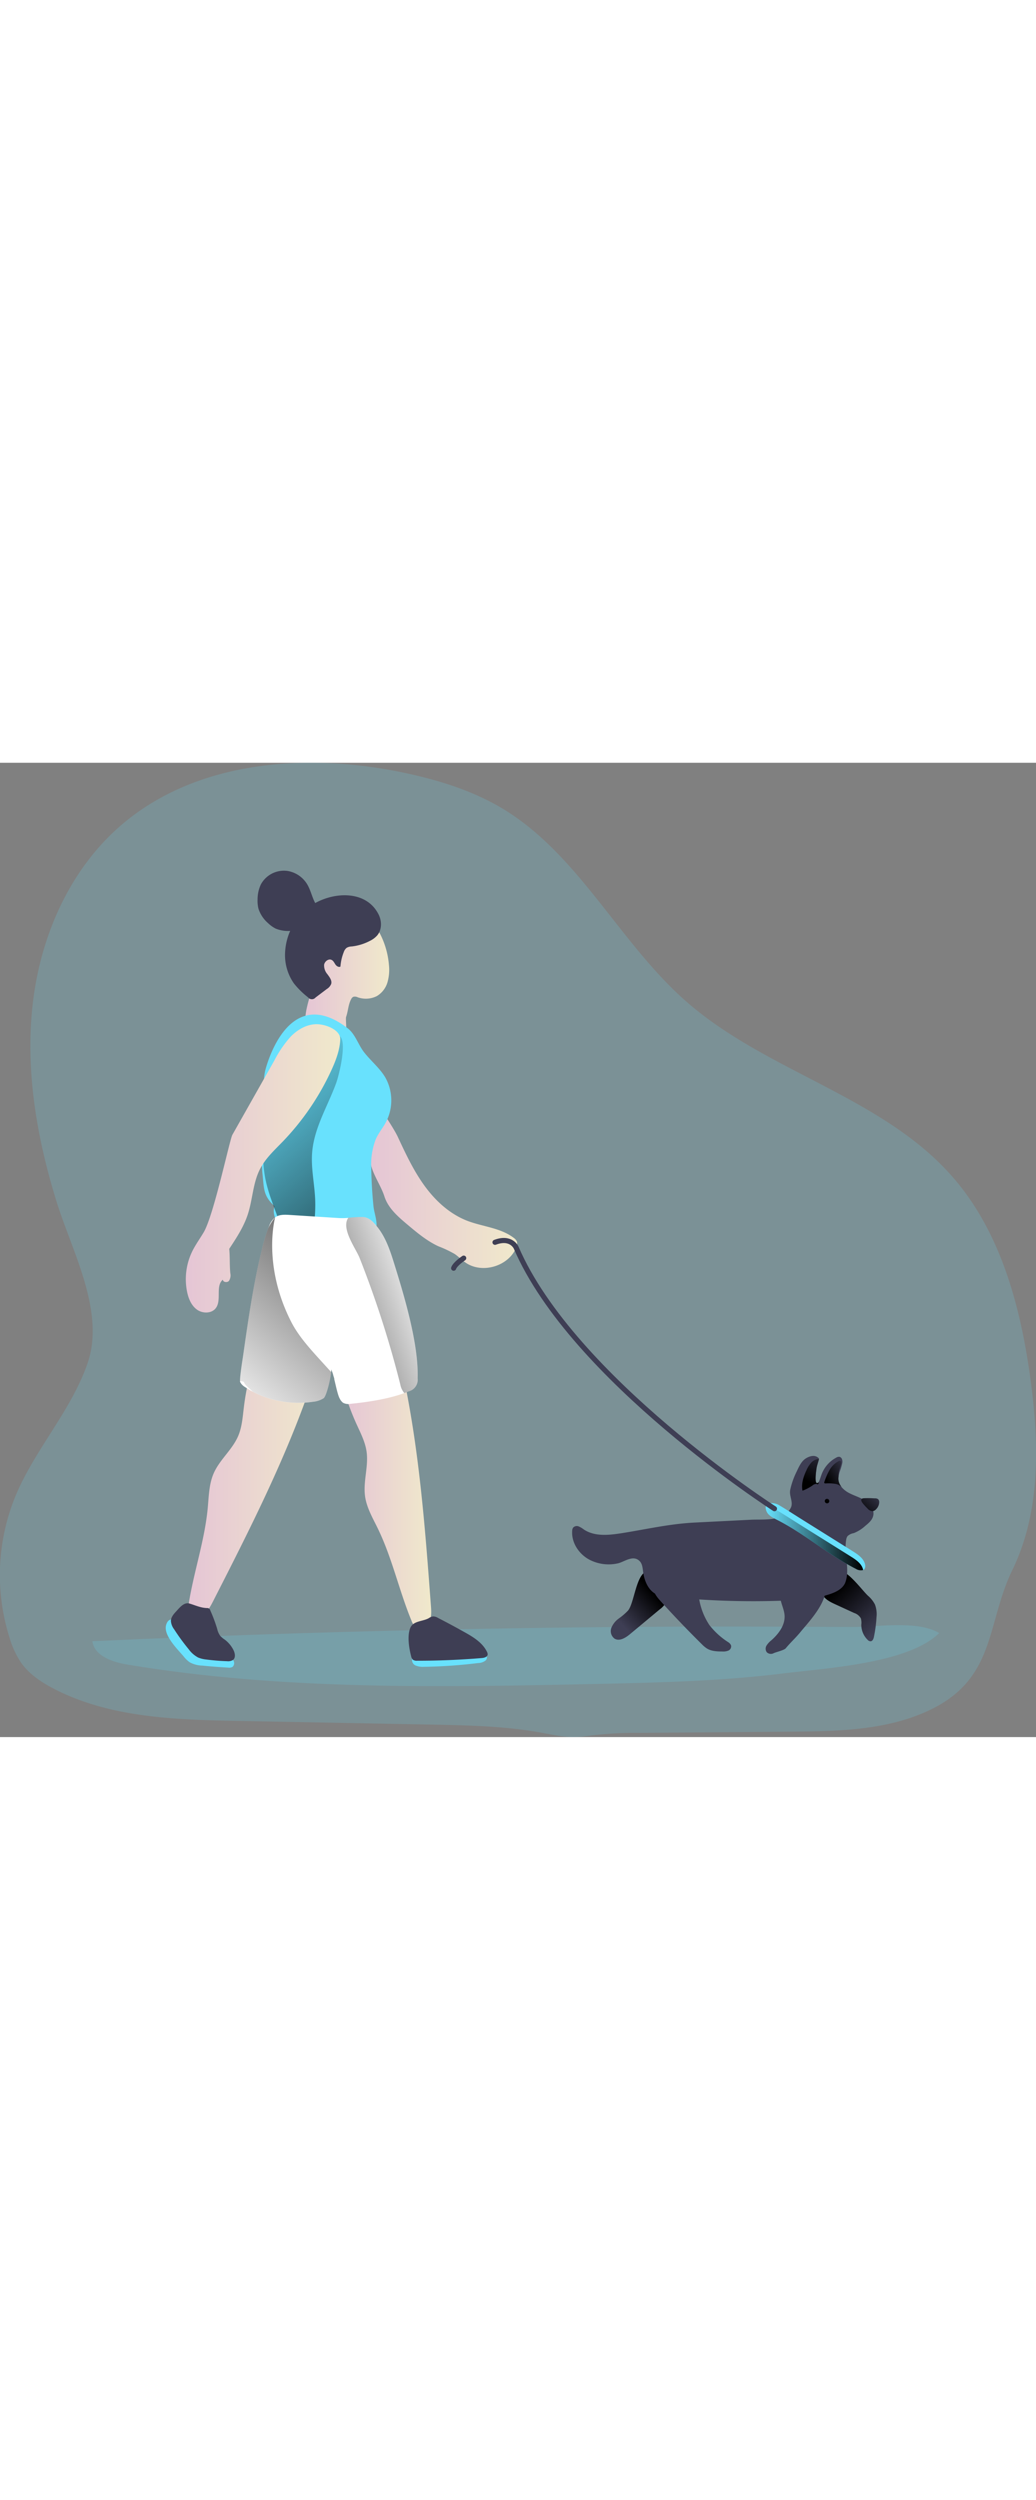 <svg id="Layer_1" data-name="Layer 1" xmlns="http://www.w3.org/2000/svg" xmlns:xlink="http://www.w3.org/1999/xlink" viewBox="0 0 405.39 381.2" data-imageid="dog-walking-monochromatic" imageName="Dog walking" class="illustrations_image" style="width: 158px;"><rect x="0" y="0" width="405.39" height="381.2" fill="#808080" stroke="none"/><defs><linearGradient id="linear-gradient" x1="398.95" y1="341.24" x2="383.18" y2="324.34" gradientUnits="userSpaceOnUse"><stop offset="0" stop-opacity="0"/><stop offset="0.99"/></linearGradient><linearGradient id="linear-gradient-2" x1="297.43" y1="337.51" x2="310.56" y2="325.68" xlink:href="#linear-gradient"/><linearGradient id="linear-gradient-3" x1="129.06" y1="286.95" x2="181.35" y2="286.95" gradientUnits="userSpaceOnUse"><stop offset="0" stop-color="#e5c5d5"/><stop offset="0.42" stop-color="#ead4d1"/><stop offset="1" stop-color="#f0e9cb"/></linearGradient><linearGradient id="linear-gradient-4" x1="189.51" y1="288.46" x2="224.09" y2="288.46" xlink:href="#linear-gradient-3"/><linearGradient id="linear-gradient-5" x1="200.13" y1="166.99" x2="257.71" y2="166.99" xlink:href="#linear-gradient-3"/><linearGradient id="linear-gradient-6" x1="174.83" y1="86.12" x2="207.63" y2="86.12" xlink:href="#linear-gradient-3"/><linearGradient id="linear-gradient-7" x1="146.51" y1="118.85" x2="233.59" y2="218.42" xlink:href="#linear-gradient"/><linearGradient id="linear-gradient-8" x1="128.06" y1="160.41" x2="188.52" y2="160.41" xlink:href="#linear-gradient-3"/><linearGradient id="linear-gradient-9" x1="355.01" y1="305.57" x2="393.12" y2="305.57" xlink:href="#linear-gradient"/><linearGradient id="linear-gradient-10" x1="400.03" y1="286.74" x2="391.48" y2="295.94" xlink:href="#linear-gradient"/><linearGradient id="linear-gradient-11" x1="388.99" y1="276.96" x2="379.04" y2="283.25" xlink:href="#linear-gradient"/><linearGradient id="linear-gradient-12" x1="379.29" y1="267.97" x2="372.18" y2="283.46" xlink:href="#linear-gradient"/><linearGradient id="linear-gradient-13" x1="325.7" y1="285.3" x2="323.69" y2="288.77" xlink:href="#linear-gradient"/><linearGradient id="linear-gradient-14" x1="138.1" y1="254.45" x2="229.89" y2="149.15" xlink:href="#linear-gradient"/><linearGradient id="linear-gradient-15" x1="185.77" y1="242.2" x2="186.16" y2="242.2" xlink:href="#linear-gradient"/><linearGradient id="linear-gradient-16" x1="224.26" y1="206.37" x2="147.96" y2="233.4" xlink:href="#linear-gradient"/></defs><title>Walking with dog</title><path d="M420.37,371.76c-16.94,8.55-36.69,8.89-55.67,9.05l-58.9.48a140.56,140.56,0,0,0-20,1.13c-7.22,1.1-10.82.24-18-1.1-14.91-2.79-30.17-3-45.29-3.31l-73.42-1.39c-24.79-.46-50.58-1.17-72.6-12.56-4.91-2.54-9.68-5.7-12.88-10.21a35.21,35.21,0,0,1-4.44-9.52,81.36,81.36,0,0,1,2.4-56.09c7.63-18.11,21.62-33,28.06-51.62,6.95-20.18-6.07-43.67-12.09-63-7.82-25.14-12.39-51.68-9.35-77.83s14.27-51.93,34.1-69.24C131.94.69,175.61-2.47,214,5.75c13.24,2.84,26.37,6.92,38,13.9,30.07,18.11,45.84,52.85,72.33,75.87,31.43,27.32,76.5,36.93,103.85,68.33,18.92,21.72,26.63,51,30.46,79.52,3.31,24.67,4,51.32-7.17,74.24C441.49,338.13,445,359.33,420.37,371.76Z" transform="translate(-55.35 -1.73)" fill="#68e1fd" opacity="0.18" style="isolation:isolate" class="target-color"/><path d="M91.48,345.42c.86,5.88,8,8.2,13.84,9.17,60.68,10.08,122.59,8.86,184.08,7.54C313.64,361.6,337.94,361,362,358c16.12-2,48.91-3.84,60.84-15.77-8.48-5.13-24.67-2.31-34.44-2.37-24.13-.14-48.26-.24-72.39-.12q-71.37.35-142.73,2.54Q132.38,343.55,91.48,345.42Z" transform="translate(-55.35 -1.73)" fill="#68e1fd" opacity="0.18" style="isolation:isolate" class="target-color"/><path d="M245.18,353.1a4.86,4.86,0,0,1-2.73.86,197.26,197.26,0,0,1-21.3,1.48,7.17,7.17,0,0,1-2.88-.41,2.31,2.31,0,0,1-.06-4.43,7.64,7.64,0,0,1,2.86-.52c7.66-.34,15.63-.63,23.28.19A1.54,1.54,0,0,1,245.18,353.1Z" transform="translate(-55.35 -1.73)" fill="#68e1fd" class="target-color"/><path d="M127.17,351.32a11.14,11.14,0,0,0,2.44,2.36,10.94,10.94,0,0,0,4.92,1.28q5,.5,10.05.78a2.76,2.76,0,0,0,1.8-.3,2,2,0,0,0,.08-2.76,6.23,6.23,0,0,0-2.65-1.54,42.67,42.67,0,0,1-14.62-9.55c-1.62-1.63-7.16-7.89-8.81-2.61C119.11,343,124.84,348.58,127.17,351.32Z" transform="translate(-55.35 -1.73)" fill="#68e1fd" class="target-color"/><path d="M394.92,327.58a11.52,11.52,0,0,1,2.79,3.47,10.72,10.72,0,0,1,.62,4.94,52.47,52.47,0,0,1-1,7.69c-.15.78-.52,1.74-1.32,1.78a1.68,1.68,0,0,1-1.19-.61,8.24,8.24,0,0,1-2.43-5.87,6.29,6.29,0,0,0-.17-2.49,4.62,4.62,0,0,0-2.62-2.12l-7.5-3.45c-2.07-.95-4.32-2.1-5.09-4.23-1.2-3.32,2.81-9,6.43-9S392.41,325.16,394.92,327.58Z" transform="translate(-55.35 -1.73)" fill="#3e3e54"/><path d="M301.12,333.42a24.24,24.24,0,0,1-3.6,3.09,8.41,8.41,0,0,0-2.93,3.66,3.66,3.66,0,0,0,1.22,4.23c1.95,1.2,4.39-.34,6.14-1.81L313.44,333a8.67,8.67,0,0,0,2.79-3.27c.72-1.87.08-4-.76-5.79a12.3,12.3,0,0,0-2.78-4.11C304.56,312.48,304.18,329.77,301.12,333.42Z" transform="translate(-55.35 -1.73)" fill="#3e3e54"/><path d="M394.92,327.58a11.52,11.52,0,0,1,2.79,3.47,10.72,10.72,0,0,1,.62,4.94,52.47,52.47,0,0,1-1,7.69c-.15.78-.52,1.74-1.32,1.78a1.68,1.68,0,0,1-1.19-.61,8.24,8.24,0,0,1-2.43-5.87,6.29,6.29,0,0,0-.17-2.49,4.62,4.62,0,0,0-2.62-2.12l-7.5-3.45c-2.07-.95-4.32-2.1-5.09-4.23-1.2-3.32,2.81-9,6.43-9S392.41,325.16,394.92,327.58Z" transform="translate(-55.35 -1.73)" fill="url(#linear-gradient)"/><path d="M301.12,333.42a24.24,24.24,0,0,1-3.6,3.09,8.41,8.41,0,0,0-2.93,3.66,3.66,3.66,0,0,0,1.22,4.23c1.95,1.2,4.39-.34,6.14-1.81L313.44,333a8.67,8.67,0,0,0,2.79-3.27c.72-1.87.08-4-.76-5.79a12.3,12.3,0,0,0-2.78-4.11C304.56,312.48,304.18,329.77,301.12,333.42Z" transform="translate(-55.35 -1.73)" fill="url(#linear-gradient-2)"/><path d="M177.1,244.91c-10.09,29.43-24.28,57.26-38.43,85-1,1.93-2.07,4-4,5s-4.8.57-5.49-1.48a5.53,5.53,0,0,1,0-2.56c2-12.62,6.26-24.84,7.46-37.56.43-4.59.48-9.35,2.33-13.58,2.34-5.35,7.28-9.22,9.58-14.59,1.5-3.51,1.76-7.41,2.22-11.21a97.7,97.7,0,0,1,3.13-15.45,92.33,92.33,0,0,1,27.43,6.11" transform="translate(-55.35 -1.73)" fill="url(#linear-gradient-3)"/><path d="M212.67,239.15c6.67,30.38,9,61.53,11.31,92.55.16,2.16.29,4.47-.77,6.35s-3.81,3-5.46,1.59a5.49,5.49,0,0,1-1.35-2.17c-4.88-11.8-7.56-24.48-13.14-36-2-4.15-4.45-8.24-5.07-12.82-.78-5.78,1.43-11.66.6-17.43-.54-3.79-2.35-7.26-3.93-10.74a99.72,99.72,0,0,1-5.35-14.83,92.61,92.61,0,0,1,26.61-9" transform="translate(-55.35 -1.73)" fill="url(#linear-gradient-4)"/><path d="M211,148.07c3.06,6.57,6.15,13.19,10.4,19.07s9.78,11,16.53,13.69c6.13,2.42,13.21,2.78,18.45,6.78a3.53,3.53,0,0,1,1.24,1.45,3.36,3.36,0,0,1-.27,2.36c-3,7.32-13.35,10.38-19.85,5.86-1.48-1-2.74-2.35-4.23-3.36a44.32,44.32,0,0,0-6.34-3c-4.5-2.08-8.36-5.31-12.15-8.5s-7.53-6.44-9-11c-1.69-5.31-6.24-10.72-5.56-16.25.39-3.22,1.15-6.65.7-9.86-.33-2.37.36-8.69,1.83-10.7C204.77,138,209.28,144.44,211,148.07Z" transform="translate(-55.35 -1.73)" fill="url(#linear-gradient-5)"/><path d="M207.54,80.81a17.76,17.76,0,0,1-.58,6.85A9.38,9.38,0,0,1,202.84,93a9.51,9.51,0,0,1-7.58.46,2.41,2.41,0,0,0-1.64-.17,1.88,1.88,0,0,0-.85.91c-1.17,2.13-1.18,4.69-2,7-.24.65.4,6.22-.15,6.64s-2-4.42-2.51-4.31a11.6,11.6,0,0,1-4.73,0,3.54,3.54,0,0,1-1.53-.62c-.38-.29-5.91,3.54-6.15,3.12-3.09-5.42,3.06-16.36,2.87-22.61-.13-4.36-.73-9.14,1.76-12.72,1.72-2.46,4.59-3.83,7.42-4.8a24,24,0,0,1,7.8-1.48c3.86,0,7,1.14,8.72,4.63A32.58,32.58,0,0,1,207.54,80.81Z" transform="translate(-55.35 -1.73)" fill="url(#linear-gradient-6)"/><path d="M203.49,61.07c1.32,2.6,1.33,6-.56,8.24a9.24,9.24,0,0,1-2.84,2.11A20.25,20.25,0,0,1,193,73.6a4.15,4.15,0,0,0-2,.53,3.58,3.58,0,0,0-1.12,1.64,18.92,18.92,0,0,0-1.31,5.7c-.67.38-1.51-.16-1.95-.79s-.76-1.41-1.44-1.78c-1.18-.67-2.73.47-3,1.8a5.21,5.21,0,0,0,1.28,3.75c.83,1.14,1.87,2.44,1.49,3.8a4.13,4.13,0,0,1-1.72,2l-4.41,3.33a1.88,1.88,0,0,1-2.93-.07,32.42,32.42,0,0,1-5.53-5.45,19.32,19.32,0,0,1-3.44-12.34,23.7,23.7,0,0,1,9.81-17.87C184.63,52.27,198.43,51,203.49,61.07Z" transform="translate(-55.35 -1.73)" fill="#3e3e54"/><path d="M167.84,44.05a10.27,10.27,0,0,0-10.42,5.29,13.87,13.87,0,0,0-1.28,5.86,12.62,12.62,0,0,0,.35,3.63,12.54,12.54,0,0,0,3.75,5.64,12.18,12.18,0,0,0,3,2.15,12.83,12.83,0,0,0,7.69.59,13.86,13.86,0,0,0,3.53-1,8.82,8.82,0,0,0,4.79-6,5,5,0,0,0,0-2.22,8,8,0,0,0-.67-1.6c-1.34-2.6-1.84-5.64-3.62-8A11.05,11.05,0,0,0,167.84,44.05Z" transform="translate(-55.35 -1.73)" fill="#3e3e54"/><path d="M162.78,175.22c-4.39-4.05-4.1-6.63-4.71-12.58a43.28,43.28,0,0,1,1.5-16.48c2.47-8.5-2.64-16-.29-24.58,1.44-5.23,10.23-32.75,32.08-16,3,2.29,4.09,6.32,6.38,9.31,2.62,3.41,6.09,6.16,8.31,9.84a18.31,18.31,0,0,1,.59,17.07c-1.28,2.67-3.22,4.71-4.35,7.47a27.51,27.51,0,0,0-1.67,10.94q.12,7.56.88,15.1c.33,3.26,2.38,7.52.24,10.39s-8.39,3.54-11.57,4.05c-8,1.29-16.88.49-23.34-4.86-2.87-2.37-5.2-6.15-4.05-9.69" transform="translate(-55.35 -1.73)" fill="#68e1fd" class="target-color"/><path d="M177.49,154.24c-.48,6.06.91,12.09,1.18,18.16s-.62,12.42-1.51,18.58l-2.08,14.36a2.25,2.25,0,0,1-.27.89c-.63,1-2.14.38-3-.41-4.57-4.37-4.29-11.56-5.41-17.79-1.23-6.83-4.45-13.13-6.31-19.82a45.8,45.8,0,0,1,.09-25.48,67.4,67.4,0,0,1,6.1-13.33c2.41-4.26,5.12-8.55,9.17-11.3,2.84-1.94,10-12.14,13-9.28,2.72,2.6-.53,15.48-1.59,18.32C183.59,136.08,178.26,144.53,177.49,154.24Z" transform="translate(-55.35 -1.73)" fill="url(#linear-gradient-7)"/><path d="M218.78,242.56a4.7,4.7,0,0,1-3.65,5.14c-.5.22-1,.42-1.55.62-6.22,2.35-14.78,3.61-21.05,4.22a4.46,4.46,0,0,1-2.94-.41,4.55,4.55,0,0,1-1.29-1.62c-.76-1.32-1.43-4.66-2.13-7.5a.13.13,0,0,1,0-.06c-.13-.53-.26-1-.39-1.51,0,0,0,0,0,0a11.4,11.4,0,0,0-.87-2.39,3.45,3.45,0,0,1,0,1.07c-.21,2.84-1.87,9.48-2.91,10.22a9.35,9.35,0,0,1-4.24,1.4,38.55,38.55,0,0,1-23.5-3.93,34.07,34.07,0,0,1-3.06-1.85,4.83,4.83,0,0,1-1.86-1.92,1.15,1.15,0,0,1-.06-.44c-.07-2,1.06-8.92,1.18-9.77,2-14,4-28,7.37-41.67a61.89,61.89,0,0,1,2.42-8.14,0,0,0,0,0,0,0c.13-.33.26-.66.4-1a7.73,7.73,0,0,1,2.37-3.44c1.61-1.15,3.76-1.07,5.73-.94l19.36,1.23a24.73,24.73,0,0,0,3.55-.09,48.11,48.11,0,0,1,5.58-.33c2.48.09,4,1.71,5.58,3.67,3.3,4,5.07,9.1,6.59,14C213.46,210.05,219.2,229,218.78,242.56Z" transform="translate(-55.35 -1.73)" fill="#fff"/><path d="M135.06,185.43c-1.48,2.5-3.2,4.85-4.48,7.45a24.87,24.87,0,0,0-2.05,15.7c.54,2.71,1.65,5.48,3.89,7.1s5.81,1.59,7.43-.65c2.29-3.17-.28-8.56,2.71-11.07,0,1,1.71,1.27,2.39.47a4,4,0,0,0,.52-3c-.31-3.2-.11-6.32-.42-9.52,2.79-4.23,5.61-8.52,7.21-13.32,2-6,2-12.54,4.94-18.1,2.13-4.08,5.6-7.25,8.8-10.56a101.15,101.15,0,0,0,19-27.86c1.76-3.84,3.31-7.88,3.49-12.1.16-3.75-5.85-6.09-9.61-5.95s-7.23,2.21-9.84,4.92a44.16,44.16,0,0,0-6.34,9.28q-8.21,14.54-16.42,29.07C145.19,149.27,139,178.78,135.06,185.43Z" transform="translate(-55.35 -1.73)" fill="url(#linear-gradient-8)"/><path d="M216.23,351.3a2.54,2.54,0,0,0,.73,1.39,2.63,2.63,0,0,0,1.64.37q12.65,0,25.25-1.05c1-.08,2.23-.42,2.32-1.4a2,2,0,0,0-.25-1c-1.74-3.64-5.44-5.87-9-7.84q-5-2.81-10.17-5.46a3.61,3.61,0,0,0-2-.59,4.29,4.29,0,0,0-1.65.7c-2.31,1.29-5.86,1-7.11,3.6C214.57,343.12,215.41,348.15,216.23,351.3Z" transform="translate(-55.35 -1.73)" fill="#3e3e54"/><path d="M124.29,333.75c-1,1.06-2,2.25-2.06,3.69a6,6,0,0,0,1.24,3.29,82.06,82.06,0,0,0,5.7,7.81,11,11,0,0,0,3.71,3.26,11.27,11.27,0,0,0,3.2.78c2.69.35,5.4.58,8.11.66a3.63,3.63,0,0,0,2.33-.48c1.12-.88.81-2.66.16-3.93a11.75,11.75,0,0,0-3.34-4,9.86,9.86,0,0,1-1.79-1.48,7.37,7.37,0,0,1-1.21-2.74,60.23,60.23,0,0,0-2.69-7.22,1.23,1.23,0,0,0-1.35-.94c-2.54-.1-4.49-1.09-6.85-1.78C127.34,330.07,125.61,332.32,124.29,333.75Z" transform="translate(-55.35 -1.73)" fill="#3e3e54"/><path d="M397,296.51c-.43,1.6-1.79,2.75-3.07,3.79a14.48,14.48,0,0,1-4.5,2.83A4.73,4.73,0,0,0,387,304.3a3.14,3.14,0,0,0-.53,1.4c-1,5.63,1.68,11.71-.45,17-1.05,2.26-3.52,3.49-5.89,4.28-5.66,1.91-11.71,2.32-17.69,2.55a324.42,324.42,0,0,1-46-1.51,13.23,13.23,0,0,1-4.09-.87c-3.35-1.5-4.9-5.41-5.37-9.05-.18-1.39-.3-2.92-1.26-3.94-2.48-2.63-5.75,0-8.31.73a16.33,16.33,0,0,1-11.5-1.41c-4.05-2.18-7-6.64-6.66-11.24a2.41,2.41,0,0,1,.33-1.21,1.94,1.94,0,0,1,2.17-.54,9.17,9.17,0,0,1,2.06,1.22c4.38,2.92,10.14,2.19,15.34,1.36,9.43-1.52,18.4-3.59,28-4.07l22.06-1.11c5.07-.25,12.6.81,15.52-4.55,1.24-2.27-.7-4.69-.15-7.22a30.34,30.34,0,0,1,2.34-6.73c.92-1.89,1.78-4.1,3.54-5.35.36-.25,3.44-2.3,5.34-.12,0,0,0,.11,0,.22-.1.72-.94,2.86-1,4-.09.8-.89,6.4.66,5.29a1,1,0,0,0,.26-.29,2.64,2.64,0,0,0,.18-.38c.43-1,.72-2.12,1.16-3.15a12.3,12.3,0,0,1,5.48-6,2.06,2.06,0,0,1,1.31-.34,1.47,1.47,0,0,1,1,1,3,3,0,0,1,.08,1.47,23.15,23.15,0,0,1-1,3.34,12,12,0,0,0-.48,2.07,4.69,4.69,0,0,0,.63,3.17,5.87,5.87,0,0,0,.62.86,9.85,9.85,0,0,0,3,2.31c2.11,1.09,4.45,1.73,6.4,3.07S397.65,294.23,397,296.51Z" transform="translate(-55.35 -1.73)" fill="#3e3e54"/><path d="M368.43,342c-1.85,2.24-3.78,3.95-5.63,6.2-.63.75-3.79,1.47-4.68,1.89a2.32,2.32,0,0,1-2.72-.35,2.35,2.35,0,0,1-.1-2.62,8,8,0,0,1,1.88-2.05c2.84-2.52,5.41-5.91,5.18-9.7-.15-2.43-1.44-4.66-1.7-7.08-.66-5.87,12.22-15.05,16.64-7.83S372.58,336.92,368.43,342Z" transform="translate(-55.35 -1.73)" fill="#3e3e54"/><path d="M332.94,339.1a29.46,29.46,0,0,0,7.31,6.67,2.67,2.67,0,0,1,1.18,1.33,1.81,1.81,0,0,1-1.09,2,5.38,5.38,0,0,1-2.4.34c-2,0-4.19-.09-5.93-1.15a11.05,11.05,0,0,1-2-1.66q-8.26-8.16-16.08-16.79c-1.32-1.46-2.7-3.07-2.89-5-.28-3,2.46-5.57,5.4-6.09s5.92.53,8.6,1.84c4.14,2,3.14,4.3,3.84,8A26.27,26.27,0,0,0,332.94,339.1Z" transform="translate(-55.35 -1.73)" fill="#3e3e54"/><path d="M393.63,317.15a1.44,1.44,0,0,1-.51.42,3.64,3.64,0,0,1-2.88-.45c-10.84-5.54-20.12-13.78-31-19.27-1.6-.81-3.38-1.71-4-3.39a4.48,4.48,0,0,1-.22-.76h0c-.61-3,3.33-2.6,5.1-1.56,3.36,2,6.62,4.14,9.93,6.2l19,11.89c2.06,1.28,4.3,2.82,4.81,5.2A2.15,2.15,0,0,1,393.63,317.15Z" transform="translate(-55.35 -1.73)" fill="#68e1fd" class="target-color"/><path d="M393.12,317.57a3.64,3.64,0,0,1-2.88-.45c-10.84-5.54-20.12-13.78-31-19.27-1.6-.81-3.38-1.71-4-3.39a4.48,4.48,0,0,1-.22-.76c1.14-.6,3.18-.19,4.32.48,3.35,2,6.62,4.14,9.92,6.2l19,11.89c2.07,1.29,4.31,2.82,4.82,5.2C393.11,317.5,393.11,317.54,393.12,317.57Z" transform="translate(-55.35 -1.73)" fill="url(#linear-gradient-9)"/><path d="M358.4,293.58s-79-50.8-101.08-102.16c0,0-1.94-4.47-8.27-2.07" transform="translate(-55.35 -1.73)" fill="none" stroke="#3e3e54" stroke-linecap="round" stroke-miterlimit="10" stroke-width="2"/><path d="M236.8,195.54s-3.38,2.25-3.94,3.94" transform="translate(-55.35 -1.73)" fill="none" stroke="#3e3e54" stroke-linecap="round" stroke-miterlimit="10" stroke-width="2"/><path d="M397.63,289.53a2,2,0,0,1,1.29.3,1.48,1.48,0,0,1,.46,1.1,4,4,0,0,1-1.2,2.84,2.25,2.25,0,0,1-1.43.78,2.67,2.67,0,0,1-1.89-1,23.9,23.9,0,0,1-1.74-1.88c-.7-.85-1.36-2,.15-2.18A39.66,39.66,0,0,1,397.63,289.53Z" transform="translate(-55.35 -1.73)" fill="#3e3e54"/><path d="M397.63,289.53a2,2,0,0,1,1.29.3,1.48,1.48,0,0,1,.46,1.1,4,4,0,0,1-1.2,2.84,2.25,2.25,0,0,1-1.43.78,2.67,2.67,0,0,1-1.89-1,23.9,23.9,0,0,1-1.74-1.88c-.7-.85-1.36-2,.15-2.18A39.66,39.66,0,0,1,397.63,289.53Z" transform="translate(-55.35 -1.73)" fill="url(#linear-gradient-10)"/><path d="M384.74,285.14a4.91,4.91,0,0,0-2.95-1.35,16.7,16.7,0,0,0-3.39-.1c-.19,0-.42,0-.49-.2a.45.45,0,0,1,0-.34,26.39,26.39,0,0,1,2-4.64,8.86,8.86,0,0,1,3.54-3.51.88.88,0,0,1,.68-.12c.37.14.42.64.35,1a23.48,23.48,0,0,1-.69,2.41,8.76,8.76,0,0,0-.3,2.79,4.69,4.69,0,0,0,.63,3.17A5.87,5.87,0,0,0,384.74,285.14Z" transform="translate(-55.35 -1.73)" fill="url(#linear-gradient-11)"/><path d="M375.43,283.42a1,1,0,0,0,.26-.29l0,.28c0,.22-.08.53-.32.62s-.29-.12-.49-.16a2.42,2.42,0,0,0-1.66.67,18.6,18.6,0,0,1-3.85,2c-.55-2.75.4-5.58,1.6-8.11a10.65,10.65,0,0,1,1.78-2.83,4.3,4.3,0,0,1,2.93-1.46h.16c-.1.72-.94,2.86-1,4C374.68,278.93,373.88,284.53,375.43,283.42Z" transform="translate(-55.35 -1.73)" fill="url(#linear-gradient-12)"/><circle cx="323.63" cy="288.86" r="0.89" fill="url(#linear-gradient-13)"/><path d="M169.22,220.32c3.44,6.76,8.82,12.14,15.7,19.78-.21,2.84-1.87,9.48-2.91,10.22a9.35,9.35,0,0,1-4.24,1.4,38.55,38.55,0,0,1-23.5-3.93l-2-1.83a4.83,4.83,0,0,1-1.45-1.86c-.08-.23-.71-.39-1.54-.52-.07-2,1.06-8.92,1.18-9.77,2-14,4-28,7.37-41.67a61.89,61.89,0,0,1,2.42-8.14,0,0,0,0,0,0,0,19.18,19.18,0,0,1,2.76-4.41C162.9,180.1,158,198.18,169.22,220.32Z" transform="translate(-55.35 -1.73)" fill="url(#linear-gradient-14)"/><path d="M186.16,243c-.13-.53-.26-1-.39-1.51A7.11,7.11,0,0,1,186.16,243Z" transform="translate(-55.35 -1.73)" fill="url(#linear-gradient-15)"/><path d="M218.78,242.56a4.7,4.7,0,0,1-3.65,5.14c-.5.22-1,.42-1.55.62l-.12-.11A7.16,7.16,0,0,1,212,245a401.58,401.58,0,0,0-15.93-49.52c-1.43-3.65-7.39-11.52-4.43-15.71a48.11,48.11,0,0,1,5.58-.33c2.48.09,4,1.71,5.58,3.67,3.3,4,5.07,9.1,6.59,14C213.46,210.05,219.2,229,218.78,242.56Z" transform="translate(-55.35 -1.73)" fill="url(#linear-gradient-16)"/></svg>